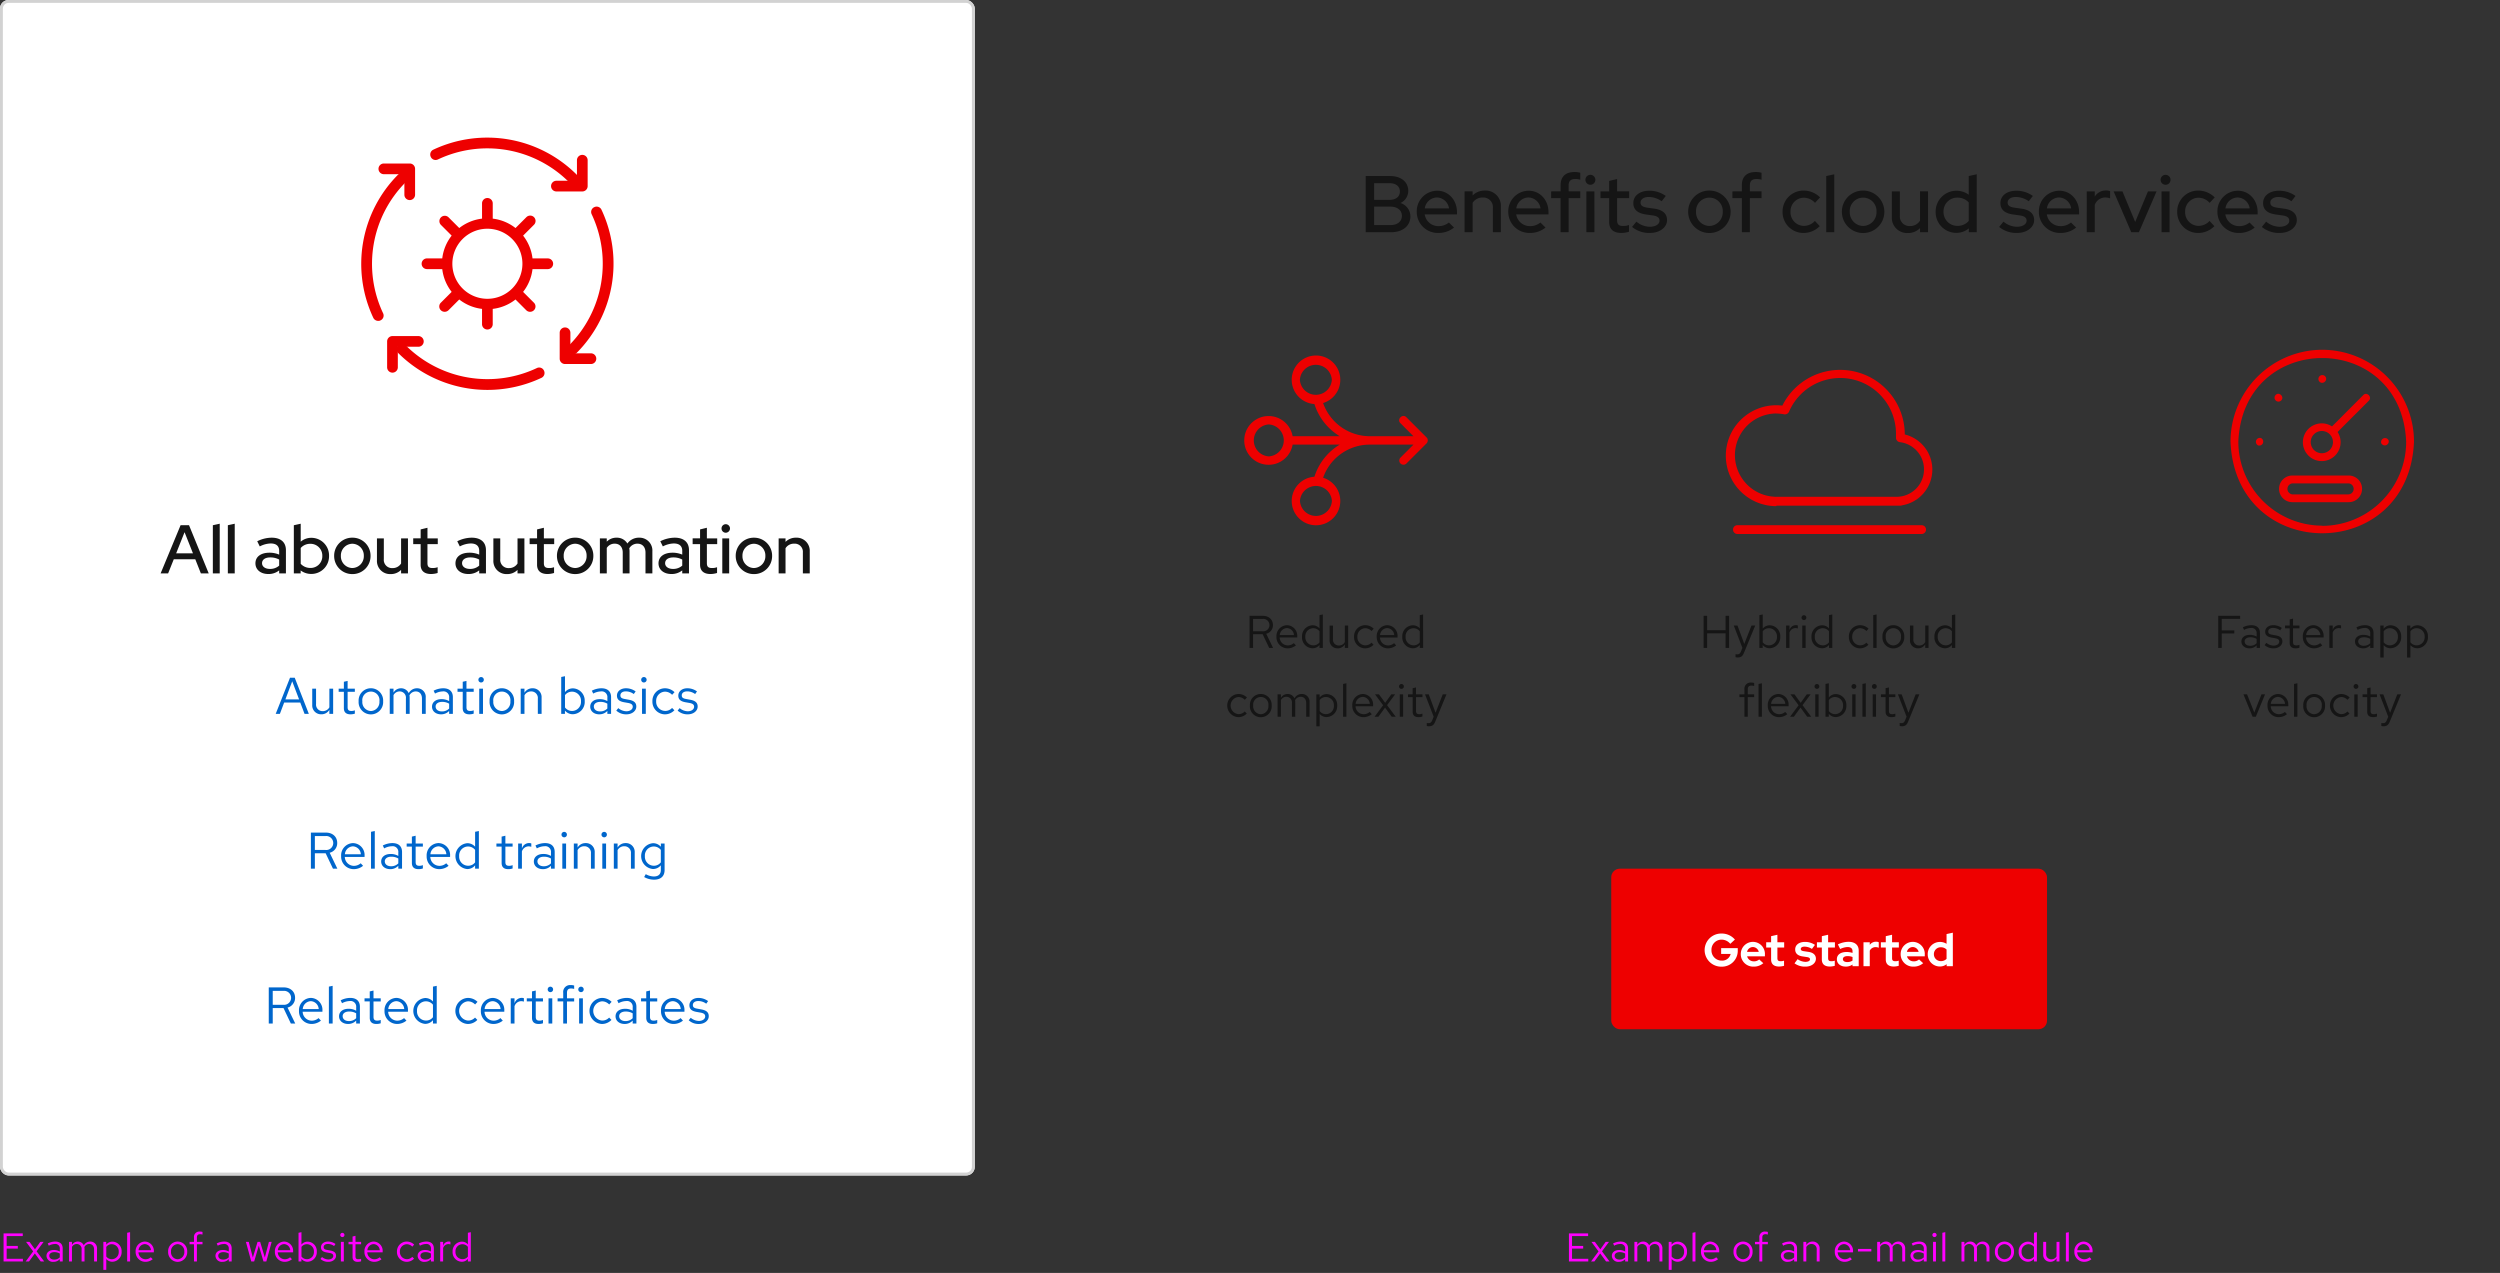 <svg xmlns="http://www.w3.org/2000/svg" width="872" height="444" viewBox="0 0 872 444">
  <rect x="0" y="0" width="872" height="444" fill="#333333" stroke="none"/>
  <g id="Group_46" data-name="Group 46" transform="translate(-80 -80)">
    <rect id="Rectangle_53" data-name="Rectangle 53" width="872" height="444" transform="translate(80 80)" fill="none"/>
    <rect id="Rectangle" width="152" height="56" rx="3" transform="translate(642 383)" fill="#e00"/>
    <path id="Path_1392" data-name="Path 1392" d="M12.128-5.584v-.7H6.336v2.016H9.648a3.014,3.014,0,0,1-3.1,2.336A3.557,3.557,0,0,1,2.96-5.6,3.5,3.5,0,0,1,6.48-9.248,3.866,3.866,0,0,1,9.52-7.792L11.136-9.28a6.005,6.005,0,0,0-4.656-2.1A5.772,5.772,0,0,0,.576-5.6,5.79,5.79,0,0,0,6.512.176,5.53,5.53,0,0,0,12.128-5.584ZM21.04-1.04,19.6-2.352a2.624,2.624,0,0,1-1.84.672,2.4,2.4,0,0,1-2.368-1.744H21.6V-4a4.207,4.207,0,0,0-4.128-4.48,4.255,4.255,0,0,0-4.288,4.32A4.34,4.34,0,0,0,17.664.16,5,5,0,0,0,21.04-1.04ZM17.424-6.672a2.151,2.151,0,0,1,2.032,1.68h-4.08A2.094,2.094,0,0,1,17.424-6.672Zm6.336,4.32c0,1.632.96,2.48,2.816,2.48a6.8,6.8,0,0,0,1.7-.256V-1.92a3.372,3.372,0,0,1-1.168.192c-.848,0-1.152-.288-1.152-1.072V-6.5H28.32v-1.84H25.952V-10.96l-2.192.5v2.128H22.048V-6.5H23.76Zm8.16,1.36A6.143,6.143,0,0,0,35.744.16c2.1,0,3.648-1.184,3.648-2.752,0-1.3-.912-2.144-2.544-2.384l-1.6-.24c-.816-.112-1.136-.336-1.136-.784,0-.5.512-.816,1.312-.816a4.921,4.921,0,0,1,2.576.8l1.056-1.408a6.149,6.149,0,0,0-3.424-1.04c-2.128,0-3.472,1.024-3.472,2.64,0,1.344.88,2.16,2.528,2.416l1.6.24c.72.112,1.04.352,1.04.784,0,.528-.64.88-1.616.88a4.854,4.854,0,0,1-2.7-.944Zm9.536-1.36c0,1.632.96,2.48,2.816,2.48a6.8,6.8,0,0,0,1.7-.256V-1.92a3.372,3.372,0,0,1-1.168.192c-.848,0-1.152-.288-1.152-1.072V-6.5h2.368v-1.84H43.648V-10.96l-2.192.5v2.128H39.744V-6.5h1.712Zm8.288,2.5a3.962,3.962,0,0,0,2.416-.72V0h2.16V-5.408c0-1.968-1.3-3.088-3.552-3.088a8.692,8.692,0,0,0-3.712.9l.8,1.616A6.46,6.46,0,0,1,50.4-6.672c1.168,0,1.76.5,1.76,1.456v.592a6.742,6.742,0,0,0-2.032-.32C47.984-4.944,46.7-4,46.7-2.416,46.7-.9,47.952.144,49.744.144ZM48.8-2.464c0-.64.592-1.04,1.6-1.04a4.843,4.843,0,0,1,1.76.3v1.248a3.156,3.156,0,0,1-1.84.528C49.392-1.424,48.8-1.824,48.8-2.464ZM55.984,0h2.192V-5.392A2.206,2.206,0,0,1,60.192-6.64a2.8,2.8,0,0,1,1.12.224v-1.92a1.889,1.889,0,0,0-.912-.192,2.652,2.652,0,0,0-2.224,1.1v-.912H55.984ZM63.76-2.352c0,1.632.96,2.48,2.816,2.48a6.8,6.8,0,0,0,1.7-.256V-1.92a3.372,3.372,0,0,1-1.168.192c-.848,0-1.152-.288-1.152-1.072V-6.5H68.32v-1.84H65.952V-10.96l-2.192.5v2.128H62.048V-6.5H63.76ZM76.8-1.04,75.36-2.352a2.624,2.624,0,0,1-1.84.672,2.4,2.4,0,0,1-2.368-1.744H77.36V-4a4.207,4.207,0,0,0-4.128-4.48,4.255,4.255,0,0,0-4.288,4.32A4.34,4.34,0,0,0,73.424.16,5,5,0,0,0,76.8-1.04ZM73.184-6.672a2.151,2.151,0,0,1,2.032,1.68h-4.08A2.094,2.094,0,0,1,73.184-6.672ZM84.992,0h2.16V-11.68l-2.192.48v3.408a4.143,4.143,0,0,0-2.272-.656,4.238,4.238,0,0,0-4.3,4.272A4.228,4.228,0,0,0,82.624.112a3.78,3.78,0,0,0,2.368-.8ZM80.544-4.176a2.368,2.368,0,0,1,2.432-2.416,2.752,2.752,0,0,1,1.984.784V-2.56a2.674,2.674,0,0,1-1.984.8A2.388,2.388,0,0,1,80.544-4.176Z" transform="translate(674 417)" fill="#fff"/>
    <path id="Path_1393" data-name="Path 1393" d="M25.712,16h1.232V10.96h4.384V9.888H26.944V5.872H33.36V4.8H25.712Zm10.928.144a3.352,3.352,0,0,0,2.48-1.056V16h1.152V10.816c0-1.776-1.088-2.752-3.024-2.752a6.689,6.689,0,0,0-2.944.752l.432.9A5.156,5.156,0,0,1,37.1,9.04a1.758,1.758,0,0,1,2.016,1.936v1.072a4.521,4.521,0,0,0-2.384-.608c-1.76,0-2.928.928-2.928,2.32C33.808,15.168,34.976,16.144,36.64,16.144Zm-1.712-2.416c0-.864.784-1.44,1.984-1.44a4.122,4.122,0,0,1,2.208.56v1.5a3.091,3.091,0,0,1-2.24.9C35.712,15.248,34.928,14.64,34.928,13.728Zm6.96,1.264a4.451,4.451,0,0,0,3.168,1.152c1.728,0,3.04-1.056,3.04-2.416,0-1.152-.7-1.808-2.272-2.1l-1.312-.24c-1.008-.176-1.344-.48-1.344-1.12,0-.768.672-1.248,1.7-1.248a4.142,4.142,0,0,1,2.448.832l.576-.816a5.048,5.048,0,0,0-2.976-.976c-1.648,0-2.816.944-2.816,2.288,0,1.136.688,1.776,2.208,2.048l1.28.224c.992.192,1.408.528,1.408,1.168,0,.816-.832,1.408-1.968,1.408a4.072,4.072,0,0,1-2.512-.976Zm8.752-.752c0,1.248.7,1.9,2.048,1.9a4.386,4.386,0,0,0,1.36-.208V14.9a2.8,2.8,0,0,1-1.1.208c-.816,0-1.136-.336-1.136-1.168V9.152h2.24v-.96h-2.24V5.776l-1.168.272V8.192H49.024v.96H50.64Zm11.376.864-.736-.784a3.191,3.191,0,0,1-2.144.8,2.845,2.845,0,0,1-2.784-2.768H62.48V12A3.689,3.689,0,0,0,58.9,8.064a3.8,3.8,0,0,0-3.68,4.032,3.9,3.9,0,0,0,3.872,4.048A4.558,4.558,0,0,0,62.016,15.1ZM58.88,9.072a2.579,2.579,0,0,1,2.448,2.448H56.384A2.608,2.608,0,0,1,58.88,9.072ZM64.48,16h1.168V10.656a2.226,2.226,0,0,1,2.1-1.584,2.919,2.919,0,0,1,.816.144V8.16a2.217,2.217,0,0,0-.736-.112,2.332,2.332,0,0,0-2.176,1.728V8.192H64.48Zm11.776.144a3.352,3.352,0,0,0,2.48-1.056V16h1.152V10.816c0-1.776-1.088-2.752-3.024-2.752a6.689,6.689,0,0,0-2.944.752l.432.9A5.156,5.156,0,0,1,76.72,9.04a1.758,1.758,0,0,1,2.016,1.936v1.072a4.521,4.521,0,0,0-2.384-.608c-1.76,0-2.928.928-2.928,2.32C73.424,15.168,74.592,16.144,76.256,16.144Zm-1.712-2.416c0-.864.784-1.44,1.984-1.44a4.122,4.122,0,0,1,2.208.56v1.5a3.091,3.091,0,0,1-2.24.9C75.328,15.248,74.544,14.64,74.544,13.728Zm7.712,5.616h1.168v-4.32a3.166,3.166,0,0,0,2.448,1.088A3.8,3.8,0,0,0,89.536,12.1a3.768,3.768,0,0,0-3.6-4,3.08,3.08,0,0,0-2.528,1.216V8.192H82.256ZM85.648,9.12a2.8,2.8,0,0,1,2.736,2.992A2.8,2.8,0,0,1,85.648,15.1a2.744,2.744,0,0,1-2.224-1.088V10.192A2.666,2.666,0,0,1,85.648,9.12Zm5.936,10.224h1.168v-4.32A3.166,3.166,0,0,0,95.2,16.112,3.8,3.8,0,0,0,98.864,12.1a3.768,3.768,0,0,0-3.6-4,3.08,3.08,0,0,0-2.528,1.216V8.192H91.584ZM94.976,9.12a2.8,2.8,0,0,1,2.736,2.992A2.8,2.8,0,0,1,94.976,15.1a2.744,2.744,0,0,1-2.224-1.088V10.192A2.666,2.666,0,0,1,94.976,9.12ZM37.712,40h1.12l3.216-7.808H40.8l-2.5,6.352-2.528-6.352H34.512ZM49.7,39.1l-.736-.784a3.191,3.191,0,0,1-2.144.8,2.845,2.845,0,0,1-2.784-2.768H50.16V36a3.689,3.689,0,0,0-3.584-3.936A3.8,3.8,0,0,0,42.9,36.1a3.9,3.9,0,0,0,3.872,4.048A4.558,4.558,0,0,0,49.7,39.1ZM46.56,33.072a2.579,2.579,0,0,1,2.448,2.448H44.064A2.608,2.608,0,0,1,46.56,33.072Zm6.768-4.752-1.168.24V40h1.168ZM55.376,36.1a3.809,3.809,0,1,0,7.6,0,3.807,3.807,0,1,0-7.6,0Zm3.792,3.024a2.753,2.753,0,0,1-2.64-3.008,2.671,2.671,0,1,1,5.3,0A2.774,2.774,0,0,1,59.168,39.12Zm9.44-.032a2.995,2.995,0,0,1-.016-5.968A3.069,3.069,0,0,1,70.8,34.1l.752-.816a4.259,4.259,0,0,0-3.008-1.216,4.044,4.044,0,0,0,0,8.08A4.061,4.061,0,0,0,71.5,38.88l-.72-.72A2.876,2.876,0,0,1,68.608,39.088Zm5.168-8.816a.83.83,0,0,0,.832-.848.84.84,0,0,0-1.68,0A.834.834,0,0,0,73.776,30.272Zm.576,1.92H73.184V40h1.168ZM77.68,38.24c0,1.248.7,1.9,2.048,1.9a4.386,4.386,0,0,0,1.36-.208V38.9a2.8,2.8,0,0,1-1.1.208c-.816,0-1.136-.336-1.136-1.168V33.152h2.24v-.96h-2.24V29.776l-1.168.272v2.144H76.064v.96H77.68ZM84.5,41.248c-.288.7-.656.992-1.248.992a2.719,2.719,0,0,1-.64-.064v1.04a2.678,2.678,0,0,0,.752.112c1.152,0,1.744-.464,2.24-1.728l3.872-9.408h-1.3l-2.512,6.416L83.3,32.192H82l3.008,7.792Z" transform="translate(828 290)" fill="#151515"/>
    <g id="Transportation_-_Speedometer" data-name="Transportation - Speedometer" transform="translate(858 202)">
      <path id="Path_1179" data-name="Path 1179" d="M35.36,3.36a32.083,32.083,0,0,0-32,32.078c1.749,42.574,62.251,42.552,64,0a32.083,32.083,0,0,0-32-32.078Zm0,61.351A29.347,29.347,0,0,1,6.092,35.438c1.6-38.936,56.94-38.914,58.536,0A29.347,29.347,0,0,1,35.36,64.777Z" transform="translate(-3.36 -3.36)" fill="#e00"/>
      <path id="Path_1180" data-name="Path 1180" d="M17.777,9.71c1.246,1.249,3.213-.679,1.923-1.928A1.362,1.362,0,0,0,17.777,9.71Z" transform="translate(13.261 1.421)" fill="#e00"/>
      <path id="Path_1181" data-name="Path 1181" d="M12.7,12.713c1.29-1.249-.7-3.2-1.923-1.928A1.362,1.362,0,0,0,12.7,12.713Z" transform="translate(4.962 4.991)" fill="#e00"/>
      <path id="Path_1182" data-name="Path 1182" d="M9.213,17.455A1.38,1.38,0,0,0,8.164,20a1.38,1.38,0,0,0,1.049-2.542Z" transform="translate(1.454 13.352)" fill="#e00"/>
      <path id="Path_1183" data-name="Path 1183" d="M29.991,18.165a1.377,1.377,0,0,0-2.536,1.052,1.377,1.377,0,0,0,2.536-1.052Z" transform="translate(25.135 13.387)" fill="#e00"/>
      <path id="Path_1184" data-name="Path 1184" d="M35.416,23.38H15.744a4.645,4.645,0,0,0,0,9.29H35.416a4.645,4.645,0,0,0,0-9.29Zm0,6.573H15.744a1.929,1.929,0,0,1,0-3.834H35.416a1.929,1.929,0,0,1,0,3.834Z" transform="translate(5.83 20.486)" fill="#e00"/>
      <path id="Path_1185" data-name="Path 1185" d="M35.978,10.773,25.049,21.729a6.581,6.581,0,1,0,1.945,1.95L37.924,12.724C39.126,11.475,37.2,9.546,35.978,10.773ZM21.508,31.085a3.878,3.878,0,1,1,3.869-3.878,3.874,3.874,0,0,1-3.869,3.878Z" transform="translate(10.361 5.003)" fill="#e00"/>
    </g>
    <path id="Path_1391" data-name="Path 1391" d="M18.216,16h1.232V10.912H25.88V16h1.232V4.8H25.88V9.808H19.448V4.8H18.216ZM31.24,17.248c-.288.7-.656.992-1.248.992a2.719,2.719,0,0,1-.64-.064v1.04a2.679,2.679,0,0,0,.752.112c1.152,0,1.744-.464,2.24-1.728l3.872-9.408h-1.3l-2.512,6.416L30.04,8.192h-1.3l3.008,7.792ZM44.952,12.1a3.768,3.768,0,0,0-3.6-4A3.146,3.146,0,0,0,38.84,9.264V4.32l-1.168.24V16h1.152V14.976a3.161,3.161,0,0,0,2.464,1.136A3.8,3.8,0,0,0,44.952,12.1ZM41.064,9.12A2.8,2.8,0,0,1,43.8,12.112,2.8,2.8,0,0,1,41.064,15.1a2.744,2.744,0,0,1-2.224-1.088V10.192A2.666,2.666,0,0,1,41.064,9.12ZM47,16h1.168V10.656a2.226,2.226,0,0,1,2.1-1.584,2.919,2.919,0,0,1,.816.144V8.16a2.217,2.217,0,0,0-.736-.112,2.332,2.332,0,0,0-2.176,1.728V8.192H47Zm6.224-9.728a.83.83,0,0,0,.832-.848.84.84,0,0,0-1.68,0A.834.834,0,0,0,53.224,6.272Zm.576,1.92H52.632V16H53.8ZM61.944,16h1.168V4.32l-1.168.24V9.184A3.18,3.18,0,0,0,59.512,8.1a3.8,3.8,0,0,0-3.664,4.016,3.768,3.768,0,0,0,3.6,4,3.077,3.077,0,0,0,2.5-1.152ZM57,12.1a2.774,2.774,0,0,1,4.944-1.92v3.872a2.674,2.674,0,0,1-2.208,1.04A2.8,2.8,0,0,1,57,12.1Zm15.808,2.992A2.832,2.832,0,0,1,70.056,12.1,2.835,2.835,0,0,1,72.792,9.12,3.069,3.069,0,0,1,75,10.1l.752-.816a4.259,4.259,0,0,0-3.008-1.216A3.9,3.9,0,0,0,68.888,12.1a3.913,3.913,0,0,0,3.856,4.048A4.061,4.061,0,0,0,75.7,14.88l-.72-.72A2.876,2.876,0,0,1,72.808,15.088ZM78.552,4.32l-1.168.24V16h1.168ZM80.6,12.1a3.809,3.809,0,1,0,7.6,0,3.807,3.807,0,1,0-7.6,0Zm3.792,3.024a2.753,2.753,0,0,1-2.64-3.008,2.671,2.671,0,1,1,5.3,0A2.774,2.774,0,0,1,84.392,15.12Zm6.992-6.928H90.2v5.04a2.73,2.73,0,0,0,2.832,2.9,2.8,2.8,0,0,0,2.48-1.392V16H96.68V8.192H95.512v5.776a2.318,2.318,0,0,1-2.048,1.184,2.017,2.017,0,0,1-2.08-2.256ZM104.824,16h1.168V4.32l-1.168.24V9.184A3.18,3.18,0,0,0,102.392,8.1a3.8,3.8,0,0,0-3.664,4.016,3.768,3.768,0,0,0,3.6,4,3.077,3.077,0,0,0,2.5-1.152ZM99.88,12.1a2.774,2.774,0,0,1,4.944-1.92v3.872a2.674,2.674,0,0,1-2.208,1.04A2.8,2.8,0,0,1,99.88,12.1Zm-69.168,20.1v.96h1.744V40h1.168V33.152h2.224v-.96H33.624V30.5c0-.928.384-1.36,1.28-1.36a3.22,3.22,0,0,1,.944.144V28.224a3.3,3.3,0,0,0-1.056-.144,2.143,2.143,0,0,0-2.336,2.4v1.712Zm7.84-3.872-1.168.24V40h1.168ZM47.4,39.1l-.736-.784a3.191,3.191,0,0,1-2.144.8,2.845,2.845,0,0,1-2.784-2.768h6.128V36a3.689,3.689,0,0,0-3.584-3.936A3.8,3.8,0,0,0,40.6,36.1a3.9,3.9,0,0,0,3.872,4.048A4.558,4.558,0,0,0,47.4,39.1Zm-3.136-6.032a2.579,2.579,0,0,1,2.448,2.448H41.768A2.608,2.608,0,0,1,44.264,33.072ZM48.376,40H49.7l2.32-3.184L54.36,40h1.392l-3.024-4.048,2.8-3.76H54.2l-2.128,2.96-2.16-2.96H48.52l2.832,3.792Zm9.376-9.728a.83.83,0,0,0,.832-.848.84.84,0,0,0-1.68,0A.834.834,0,0,0,57.752,30.272Zm.576,1.92H57.16V40h1.168Zm9.68,3.9a3.768,3.768,0,0,0-3.6-4A3.146,3.146,0,0,0,61.9,33.264V28.32l-1.168.24V40H61.88V38.976a3.161,3.161,0,0,0,2.464,1.136A3.8,3.8,0,0,0,68.008,36.1ZM64.12,33.12a2.8,2.8,0,0,1,2.736,2.992A2.8,2.8,0,0,1,64.12,39.1,2.744,2.744,0,0,1,61.9,38.016V34.192A2.666,2.666,0,0,1,64.12,33.12Zm6.528-2.848a.83.83,0,0,0,.832-.848.84.84,0,0,0-1.68,0A.834.834,0,0,0,70.648,30.272Zm.576,1.92H70.056V40h1.168Zm3.568-3.872-1.168.24V40h1.168Zm2.992,1.952a.83.83,0,0,0,.832-.848.84.84,0,0,0-1.68,0A.834.834,0,0,0,77.784,30.272Zm.576,1.92H77.192V40H78.36Zm3.328,6.048c0,1.248.7,1.9,2.048,1.9a4.386,4.386,0,0,0,1.36-.208V38.9a2.8,2.8,0,0,1-1.1.208c-.816,0-1.136-.336-1.136-1.168V33.152H85.1v-.96h-2.24V29.776l-1.168.272v2.144H80.072v.96h1.616ZM88.5,41.248c-.288.7-.656.992-1.248.992a2.719,2.719,0,0,1-.64-.064v1.04a2.678,2.678,0,0,0,.752.112c1.152,0,1.744-.464,2.24-1.728l3.872-9.408h-1.3l-2.512,6.416L87.3,32.192h-1.3l3.008,7.792Z" transform="translate(656 290)" fill="#151515"/>
    <g id="Group_44" data-name="Group 44" transform="translate(599 -1015)">
      <rect id="Rectangle_3" data-name="Rectangle 3" width="72" height="72" transform="translate(83 1217)" fill="none"/>
      <g id="Software_and_technologies_-_Hybrid_cloud_infrastructure" data-name="Software and technologies - Hybrid cloud infrastructure" transform="translate(83 1224)">
        <path id="Path_746" data-name="Path 746" d="M20.979,53.823H64.228a1.853,1.853,0,0,0,.643-.124,12.629,12.629,0,0,0,.89-24.713h0a22.539,22.539,0,0,0-42.7-10.058A17.6,17.6,0,1,0,20.979,54Zm0-32.127a14.655,14.655,0,0,1,2.694.272,1.582,1.582,0,0,0,1.705-.89A19.449,19.449,0,0,1,62.7,28.813c0,.321,0,.643,0,.989v.247a1.557,1.557,0,0,0,1.384,1.631,9.564,9.564,0,0,1-1.013,19.054H21.054a14.531,14.531,0,1,1,0-29.063Z" transform="translate(-3.378 -6.452)" fill="#e00"/>
        <path id="Path_747" data-name="Path 747" d="M70.167,28.38H5.912a1.532,1.532,0,1,0,0,3.064H70.167a1.532,1.532,0,0,0,0-3.064Z" transform="translate(-1.903 25.812)" fill="#e00"/>
      </g>
    </g>
    <path id="Path_1390" data-name="Path 1390" d="M31.84,16h1.232V11.216h3.344L38.688,16h1.36l-2.384-4.944A3.048,3.048,0,0,0,40,8.032C40,6.1,38.576,4.8,36.432,4.8H31.84Zm4.5-10.112a2.168,2.168,0,1,1,0,4.3H33.072v-4.3ZM48.016,15.1l-.736-.784a3.191,3.191,0,0,1-2.144.8,2.845,2.845,0,0,1-2.784-2.768H48.48V12A3.689,3.689,0,0,0,44.9,8.064a3.8,3.8,0,0,0-3.68,4.032,3.9,3.9,0,0,0,3.872,4.048A4.558,4.558,0,0,0,48.016,15.1ZM44.88,9.072a2.579,2.579,0,0,1,2.448,2.448H42.384A2.608,2.608,0,0,1,44.88,9.072ZM56.24,16h1.168V4.32l-1.168.24V9.184A3.18,3.18,0,0,0,53.808,8.1a3.8,3.8,0,0,0-3.664,4.016,3.768,3.768,0,0,0,3.6,4,3.077,3.077,0,0,0,2.5-1.152ZM51.3,12.1a2.774,2.774,0,0,1,4.944-1.92v3.872a2.674,2.674,0,0,1-2.208,1.04A2.8,2.8,0,0,1,51.3,12.1Zm9.648-3.9H59.76v5.04a2.73,2.73,0,0,0,2.832,2.9,2.8,2.8,0,0,0,2.48-1.392V16H66.24V8.192H65.072v5.776a2.318,2.318,0,0,1-2.048,1.184,2.017,2.017,0,0,1-2.08-2.256Zm11.264,6.9A2.832,2.832,0,0,1,69.456,12.1,2.835,2.835,0,0,1,72.192,9.12,3.069,3.069,0,0,1,74.4,10.1l.752-.816a4.259,4.259,0,0,0-3.008-1.216A3.9,3.9,0,0,0,68.288,12.1a3.913,3.913,0,0,0,3.856,4.048A4.061,4.061,0,0,0,75.1,14.88l-.72-.72A2.876,2.876,0,0,1,72.208,15.088Zm10.784.016-.736-.784a3.191,3.191,0,0,1-2.144.8,2.845,2.845,0,0,1-2.784-2.768h6.128V12a3.689,3.689,0,0,0-3.584-3.936,3.8,3.8,0,0,0-3.68,4.032,3.9,3.9,0,0,0,3.872,4.048A4.558,4.558,0,0,0,82.992,15.1ZM79.856,9.072A2.579,2.579,0,0,1,82.3,11.52H77.36A2.608,2.608,0,0,1,79.856,9.072ZM91.216,16h1.168V4.32l-1.168.24V9.184A3.18,3.18,0,0,0,88.784,8.1a3.8,3.8,0,0,0-3.664,4.016,3.768,3.768,0,0,0,3.6,4,3.077,3.077,0,0,0,2.5-1.152Zm-4.944-3.9a2.774,2.774,0,0,1,4.944-1.92v3.872a2.674,2.674,0,0,1-2.208,1.04A2.8,2.8,0,0,1,86.272,12.1ZM27.984,39.088a2.995,2.995,0,0,1-.016-5.968,3.069,3.069,0,0,1,2.208.976l.752-.816a4.259,4.259,0,0,0-3.008-1.216,4.044,4.044,0,0,0,0,8.08,4.061,4.061,0,0,0,2.96-1.264l-.72-.72A2.876,2.876,0,0,1,27.984,39.088ZM31.968,36.1a3.809,3.809,0,1,0,7.6,0,3.807,3.807,0,1,0-7.6,0ZM35.76,39.12a2.753,2.753,0,0,1-2.64-3.008,2.671,2.671,0,1,1,5.3,0A2.774,2.774,0,0,1,35.76,39.12Zm5.856.88h1.168V34.192a2.14,2.14,0,0,1,1.9-1.152,1.94,1.94,0,0,1,1.936,2.208V40h1.168V34.96a3.238,3.238,0,0,0-.064-.688A2.172,2.172,0,0,1,49.68,33.04c1.184,0,1.92.848,1.92,2.208V40h1.168V34.96a2.657,2.657,0,0,0-2.656-2.9,2.885,2.885,0,0,0-2.608,1.52,2.566,2.566,0,0,0-2.4-1.52,2.674,2.674,0,0,0-2.32,1.344V32.192H41.616Zm13.52,3.344H56.3v-4.32a3.166,3.166,0,0,0,2.448,1.088A3.8,3.8,0,0,0,62.416,36.1a3.768,3.768,0,0,0-3.6-4,3.08,3.08,0,0,0-2.528,1.216v-1.12H55.136ZM58.528,33.12a2.8,2.8,0,0,1,2.736,2.992A2.8,2.8,0,0,1,58.528,39.1,2.744,2.744,0,0,1,56.3,38.016V34.192A2.666,2.666,0,0,1,58.528,33.12Zm7.1-4.8-1.168.24V40h1.168ZM74.48,39.1l-.736-.784a3.191,3.191,0,0,1-2.144.8,2.845,2.845,0,0,1-2.784-2.768h6.128V36a3.689,3.689,0,0,0-3.584-3.936A3.8,3.8,0,0,0,67.68,36.1a3.9,3.9,0,0,0,3.872,4.048A4.558,4.558,0,0,0,74.48,39.1Zm-3.136-6.032a2.579,2.579,0,0,1,2.448,2.448H68.848A2.608,2.608,0,0,1,71.344,33.072ZM75.456,40h1.328l2.32-3.184L81.44,40h1.392l-3.024-4.048,2.8-3.76H81.28l-2.128,2.96-2.16-2.96H75.6l2.832,3.792Zm9.376-9.728a.83.83,0,0,0,.832-.848.84.84,0,0,0-1.68,0A.834.834,0,0,0,84.832,30.272Zm.576,1.92H84.24V40h1.168Zm3.328,6.048c0,1.248.7,1.9,2.048,1.9a4.386,4.386,0,0,0,1.36-.208V38.9a2.8,2.8,0,0,1-1.1.208c-.816,0-1.136-.336-1.136-1.168V33.152h2.24v-.96H89.9V29.776l-1.168.272v2.144H87.12v.96h1.616Zm6.816,3.008c-.288.7-.656.992-1.248.992a2.719,2.719,0,0,1-.64-.064v1.04a2.678,2.678,0,0,0,.752.112c1.152,0,1.744-.464,2.24-1.728l3.872-9.408h-1.3L96.72,38.608l-2.368-6.416h-1.3l3.008,7.792Z" transform="translate(484 290)" fill="#151515"/>
    <g id="Group_45" data-name="Group 45" transform="translate(417 -989)">
      <rect id="Rectangle_4" data-name="Rectangle 4" width="64" height="64" transform="translate(97 1191)" fill="none"/>
      <g id="Diagrams_-_Simplify" data-name="Diagrams - Simplify" transform="translate(97 1193)">
        <path id="Diagrams_-_Simplify-2" data-name="Diagrams - Simplify" d="M68.352,34.992a1.291,1.291,0,0,0-.423-1.033l-7.042-7.042c-1.314-1.361-3.45.751-2.066,2.066l4.53,4.554H48.119A17.275,17.275,0,0,1,31.853,21.965a8.473,8.473,0,1,0-3.028.352,20.233,20.233,0,0,0,8.825,11.22H21.22a8.5,8.5,0,1,0,0,2.934h16.43a20.162,20.162,0,0,0-8.825,11.2,8.473,8.473,0,1,0,3.028.352A17.228,17.228,0,0,1,48.119,36.47H63.376L58.846,41a1.461,1.461,0,0,0,2.066,2.066l7.042-7.042a1.62,1.62,0,0,0,.4-1.033Zm-44.6-21.125a5.586,5.586,0,0,1,11.149,0,5.586,5.586,0,0,1-11.149,0Zm11.173,42.25a5.586,5.586,0,0,1-11.149,0,5.586,5.586,0,0,1,11.149,0ZM12.911,40.578a5.586,5.586,0,0,1,0-11.149,5.586,5.586,0,0,1,0,11.149Z" transform="translate(-4.354 -5.387)" fill="#e00"/>
      </g>
    </g>
    <path id="Path_1389" data-name="Path 1389" d="M72.356,9.4V29H81.2c4.088,0,6.748-2.212,6.748-5.572a4.922,4.922,0,0,0-3.472-4.62A4.635,4.635,0,0,0,87.2,14.58c0-3.136-2.52-5.18-6.356-5.18Zm8.316,2.492c2.212,0,3.612,1.12,3.612,2.912s-1.4,2.912-3.612,2.912H75.3V11.892Zm.308,14.616H75.3v-6.44H80.98c2.436,0,4,1.288,4,3.22C84.984,25.248,83.416,26.508,80.98,26.508Zm22.176.868-1.792-1.764a5.543,5.543,0,0,1-3.612,1.26,4.807,4.807,0,0,1-4.816-4.088h11.256v-.812c0-4.2-2.968-7.448-6.888-7.448a7.161,7.161,0,0,0-7.14,7.336,7.334,7.334,0,0,0,7.476,7.392A8.5,8.5,0,0,0,103.156,27.376Zm-5.908-10.5a4.408,4.408,0,0,1,4.172,3.808H92.964A4.377,4.377,0,0,1,97.248,16.876ZM106.852,29h2.8V18.752A4.027,4.027,0,0,1,113.18,16.9a3.317,3.317,0,0,1,3.528,3.612V29h2.8V20.04a5.321,5.321,0,0,0-5.572-5.572,5.869,5.869,0,0,0-4.284,1.708V14.748h-2.8Zm28.224-1.624-1.792-1.764a5.543,5.543,0,0,1-3.612,1.26,4.807,4.807,0,0,1-4.816-4.088h11.256v-.812c0-4.2-2.968-7.448-6.888-7.448a7.161,7.161,0,0,0-7.14,7.336,7.334,7.334,0,0,0,7.476,7.392A8.5,8.5,0,0,0,135.076,27.376Zm-5.908-10.5a4.408,4.408,0,0,1,4.172,3.808h-8.456A4.377,4.377,0,0,1,129.168,16.876Zm7.868-2.128V17.1h3.3V29h2.8V17.1h4.06V14.748h-4.06v-2.1c0-1.512.756-2.212,2.3-2.212a5.6,5.6,0,0,1,1.764.252V8.252A7.351,7.351,0,0,0,145.184,8c-3.136,0-4.844,1.624-4.844,4.592v2.156Zm13.692-2.3a1.736,1.736,0,0,0,0-3.472,1.736,1.736,0,0,0,0,3.472Zm1.4,2.3h-2.8V29h2.8Zm5.152,10.724c0,2.464,1.484,3.78,4.256,3.78a9.274,9.274,0,0,0,2.66-.42V26.48a5.5,5.5,0,0,1-2.044.336c-1.512,0-2.1-.532-2.1-1.988V17.1h4.2V14.748h-4.2V10.436l-2.772.672v3.64h-3.024V17.1h3.024Zm7.98,1.68a9.4,9.4,0,0,0,6.244,2.1c3.388,0,5.964-1.932,5.964-4.48,0-2.212-1.484-3.556-4.312-3.976l-2.576-.364c-1.68-.252-2.352-.756-2.352-1.792,0-1.148,1.148-1.932,2.856-1.932a7.923,7.923,0,0,1,4.508,1.484l1.428-1.848a9.773,9.773,0,0,0-5.74-1.82c-3.332,0-5.572,1.736-5.572,4.312,0,2.212,1.428,3.528,4.256,3.948l2.576.364c1.568.224,2.3.812,2.3,1.82,0,1.26-1.4,2.128-3.416,2.128a7.469,7.469,0,0,1-4.648-1.792Zm19.572-5.292a7.406,7.406,0,1,0,7.42-7.392A7.344,7.344,0,0,0,184.832,21.86Zm7.42,4.956a4.769,4.769,0,0,1-4.676-4.956,4.669,4.669,0,1,1,9.324,0A4.782,4.782,0,0,1,192.252,26.816Zm8.008-12.068V17.1h3.3V29h2.8V17.1h4.06V14.748h-4.06v-2.1c0-1.512.756-2.212,2.3-2.212a5.6,5.6,0,0,1,1.764.252V8.252A7.351,7.351,0,0,0,208.408,8c-3.136,0-4.844,1.624-4.844,4.592v2.156Zm24.948,12.04a4.727,4.727,0,0,1-4.676-4.928,4.709,4.709,0,0,1,4.62-4.9,5.3,5.3,0,0,1,3.92,1.792l1.764-1.9a8.091,8.091,0,0,0-5.74-2.38,7.285,7.285,0,0,0-7.336,7.392,7.268,7.268,0,0,0,7.336,7.392,7.881,7.881,0,0,0,5.628-2.38l-1.68-1.82A5.194,5.194,0,0,1,225.208,26.788Zm10.584-18-2.8.616V29h2.8Zm2.66,13.076a7.406,7.406,0,1,0,7.42-7.392A7.344,7.344,0,0,0,238.452,21.86Zm7.42,4.956A4.769,4.769,0,0,1,241.2,21.86a4.669,4.669,0,1,1,9.324,0A4.782,4.782,0,0,1,245.872,26.816Zm12.8-12.068h-2.8V23.68a5.321,5.321,0,0,0,5.544,5.6,5.824,5.824,0,0,0,4.284-1.708V29h2.8V14.748h-2.8v10.22a4,4,0,0,1-3.5,1.876,3.339,3.339,0,0,1-3.528-3.64ZM282.72,29h2.772V8.784l-2.8.616v6.524a7.253,7.253,0,0,0-11.536,5.936,7.2,7.2,0,0,0,7.2,7.364,6.731,6.731,0,0,0,4.368-1.568Zm-8.82-7.168a4.772,4.772,0,0,1,4.844-4.9,5.211,5.211,0,0,1,3.948,1.68V25.08a5.136,5.136,0,0,1-3.948,1.708A4.819,4.819,0,0,1,273.9,21.832Zm19.4,5.32a9.4,9.4,0,0,0,6.244,2.1c3.388,0,5.964-1.932,5.964-4.48,0-2.212-1.484-3.556-4.312-3.976l-2.576-.364c-1.68-.252-2.352-.756-2.352-1.792,0-1.148,1.148-1.932,2.856-1.932a7.923,7.923,0,0,1,4.508,1.484l1.428-1.848a9.773,9.773,0,0,0-5.74-1.82c-3.332,0-5.572,1.736-5.572,4.312,0,2.212,1.428,3.528,4.256,3.948l2.576.364c1.568.224,2.3.812,2.3,1.82,0,1.26-1.4,2.128-3.416,2.128a7.469,7.469,0,0,1-4.648-1.792Zm26.852.224-1.792-1.764a5.543,5.543,0,0,1-3.612,1.26,4.807,4.807,0,0,1-4.816-4.088h11.256v-.812c0-4.2-2.968-7.448-6.888-7.448a7.161,7.161,0,0,0-7.14,7.336,7.334,7.334,0,0,0,7.476,7.392A8.5,8.5,0,0,0,320.156,27.376Zm-5.908-10.5a4.408,4.408,0,0,1,4.172,3.808h-8.456A4.376,4.376,0,0,1,314.248,16.876ZM323.852,29h2.8V19.48a3.891,3.891,0,0,1,3.7-2.6,4.8,4.8,0,0,1,1.652.308v-2.52a3.558,3.558,0,0,0-1.428-.224,4.461,4.461,0,0,0-3.92,2.128v-1.82h-2.8Zm15.54,0h2.66l6.16-14.252h-3l-4.452,10.668-4.452-10.668h-3.08Zm11.956-16.548a1.736,1.736,0,0,0,0-3.472,1.736,1.736,0,0,0,0,3.472Zm1.4,2.3h-2.8V29h2.8Zm10.108,12.04a4.727,4.727,0,0,1-4.676-4.928,4.709,4.709,0,0,1,4.62-4.9,5.3,5.3,0,0,1,3.92,1.792l1.764-1.9a8.091,8.091,0,0,0-5.74-2.38,7.285,7.285,0,0,0-7.336,7.392,7.268,7.268,0,0,0,7.336,7.392,7.881,7.881,0,0,0,5.628-2.38l-1.68-1.82A5.194,5.194,0,0,1,362.856,26.788Zm19.572.588-1.792-1.764a5.543,5.543,0,0,1-3.612,1.26,4.807,4.807,0,0,1-4.816-4.088h11.256v-.812c0-4.2-2.968-7.448-6.888-7.448a7.161,7.161,0,0,0-7.14,7.336,7.334,7.334,0,0,0,7.476,7.392A8.5,8.5,0,0,0,382.428,27.376Zm-5.908-10.5a4.408,4.408,0,0,1,4.172,3.808h-8.456A4.376,4.376,0,0,1,376.52,16.876Zm8.4,10.276a9.4,9.4,0,0,0,6.244,2.1c3.388,0,5.964-1.932,5.964-4.48,0-2.212-1.484-3.556-4.312-3.976l-2.576-.364c-1.68-.252-2.352-.756-2.352-1.792,0-1.148,1.148-1.932,2.856-1.932a7.923,7.923,0,0,1,4.508,1.484l1.428-1.848a9.773,9.773,0,0,0-5.74-1.82c-3.332,0-5.572,1.736-5.572,4.312,0,2.212,1.428,3.528,4.256,3.948l2.576.364c1.568.224,2.3.812,2.3,1.82,0,1.26-1.4,2.128-3.416,2.128a7.469,7.469,0,0,1-4.648-1.792Z" transform="translate(484 132)" fill="#151515"/>
    <g id="Rectangle_1" data-name="Rectangle 1" transform="translate(80 80)" fill="#fff" stroke="#d2d2d2" stroke-width="1">
      <rect width="340" height="410" rx="3" stroke="none"/>
      <rect x="0.5" y="0.5" width="339" height="409" rx="2.5" fill="none"/>
    </g>
    <path id="Path_1388" data-name="Path 1388" d="M64.164,18h1.458l1.494-3.96h5.616L74.226,18H75.72L70.806,5.4H69.15Zm3.384-5.058,2.376-6.3,2.394,6.3ZM78.24,9.216H76.908v5.67a3.071,3.071,0,0,0,3.186,3.258,3.145,3.145,0,0,0,2.79-1.566V18H84.2V9.216H82.884v6.5a2.608,2.608,0,0,1-2.3,1.332,2.269,2.269,0,0,1-2.34-2.538Zm9.7,6.8c0,1.4.792,2.142,2.3,2.142a4.934,4.934,0,0,0,1.53-.234v-1.17a3.155,3.155,0,0,1-1.242.234c-.918,0-1.278-.378-1.278-1.314V10.3h2.52V9.216h-2.52V6.5L87.942,6.8V9.216H86.124V10.3h1.818Zm5.148-2.412a4.285,4.285,0,1,0,8.55,0,4.283,4.283,0,1,0-8.55,0Zm4.266,3.4a3.1,3.1,0,0,1-2.97-3.384,3.005,3.005,0,1,1,5.958,0A3.121,3.121,0,0,1,97.356,17.01Zm6.588.99h1.314V11.466a2.407,2.407,0,0,1,2.142-1.3,2.182,2.182,0,0,1,2.178,2.484V18h1.314V12.33a3.643,3.643,0,0,0-.072-.774,2.444,2.444,0,0,1,2.2-1.386c1.332,0,2.16.954,2.16,2.484V18h1.314V12.33A2.989,2.989,0,0,0,113.5,9.072a3.245,3.245,0,0,0-2.934,1.71,2.887,2.887,0,0,0-2.7-1.71,3.008,3.008,0,0,0-2.61,1.512V9.216h-1.314Zm17.928.162a3.771,3.771,0,0,0,2.79-1.188V18h1.3V12.168c0-2-1.224-3.1-3.4-3.1a7.526,7.526,0,0,0-3.312.846l.486,1.008a5.8,5.8,0,0,1,2.664-.756,1.978,1.978,0,0,1,2.268,2.178v1.206a5.086,5.086,0,0,0-2.682-.684c-1.98,0-3.294,1.044-3.294,2.61C118.686,17.064,120,18.162,121.872,18.162Zm-1.926-2.718c0-.972.882-1.62,2.232-1.62a4.637,4.637,0,0,1,2.484.63v1.692a3.477,3.477,0,0,1-2.52,1.008C120.828,17.154,119.946,16.47,119.946,15.444Zm9.45.576c0,1.4.792,2.142,2.3,2.142a4.934,4.934,0,0,0,1.53-.234v-1.17a3.155,3.155,0,0,1-1.242.234c-.918,0-1.278-.378-1.278-1.314V10.3h2.52V9.216h-2.52V6.5L129.4,6.8V9.216h-1.818V10.3H129.4Zm6.426-8.964a.934.934,0,0,0,.936-.954.945.945,0,0,0-1.89,0A.938.938,0,0,0,135.822,7.056Zm.648,2.16h-1.314V18h1.314Zm2.3,4.392a4.285,4.285,0,1,0,8.55,0,4.283,4.283,0,1,0-8.55,0Zm4.266,3.4a3.1,3.1,0,0,1-2.97-3.384,3.005,3.005,0,1,1,5.958,0A3.121,3.121,0,0,1,143.04,17.01Zm6.588.99h1.314V11.52a2.589,2.589,0,0,1,2.3-1.35,2.277,2.277,0,0,1,2.358,2.52V18h1.314V12.312a3.057,3.057,0,0,0-3.186-3.24,3.165,3.165,0,0,0-2.79,1.566V9.216h-1.314Zm22.32-4.392a4.239,4.239,0,0,0-4.05-4.5,3.54,3.54,0,0,0-2.826,1.314V4.86l-1.314.27V18h1.3V16.848a3.556,3.556,0,0,0,2.772,1.278A4.278,4.278,0,0,0,171.948,13.608Zm-4.374-3.348a3.151,3.151,0,0,1,3.078,3.366,3.151,3.151,0,0,1-3.078,3.366,3.087,3.087,0,0,1-2.5-1.224v-4.3A3,3,0,0,1,167.574,10.26Zm9.486,7.9a3.771,3.771,0,0,0,2.79-1.188V18h1.3V12.168c0-2-1.224-3.1-3.4-3.1a7.526,7.526,0,0,0-3.312.846l.486,1.008a5.8,5.8,0,0,1,2.664-.756,1.978,1.978,0,0,1,2.268,2.178v1.206a5.086,5.086,0,0,0-2.682-.684c-1.98,0-3.294,1.044-3.294,2.61C173.874,17.064,175.188,18.162,177.06,18.162Zm-1.926-2.718c0-.972.882-1.62,2.232-1.62a4.637,4.637,0,0,1,2.484.63v1.692a3.477,3.477,0,0,1-2.52,1.008C176.016,17.154,175.134,16.47,175.134,15.444Zm7.83,1.422a5.008,5.008,0,0,0,3.564,1.3c1.944,0,3.42-1.188,3.42-2.718,0-1.3-.792-2.034-2.556-2.358l-1.476-.27c-1.134-.2-1.512-.54-1.512-1.26,0-.864.756-1.4,1.908-1.4a4.659,4.659,0,0,1,2.754.936l.648-.918a5.679,5.679,0,0,0-3.348-1.1c-1.854,0-3.168,1.062-3.168,2.574,0,1.278.774,2,2.484,2.3l1.44.252c1.116.216,1.584.594,1.584,1.314,0,.918-.936,1.584-2.214,1.584a4.581,4.581,0,0,1-2.826-1.1Zm9.648-9.81a.934.934,0,0,0,.936-.954.945.945,0,0,0-1.89,0A.938.938,0,0,0,192.612,7.056Zm.648,2.16h-1.314V18h1.314Zm6.714,7.758a3.186,3.186,0,0,1-3.1-3.366,3.189,3.189,0,0,1,3.078-3.348,3.452,3.452,0,0,1,2.484,1.1l.846-.918A4.791,4.791,0,0,0,199.9,9.072a4.387,4.387,0,0,0-4.338,4.536,4.4,4.4,0,0,0,4.338,4.554,4.569,4.569,0,0,0,3.33-1.422l-.81-.81A3.235,3.235,0,0,1,199.974,16.974Zm4.392-.108a5.008,5.008,0,0,0,3.564,1.3c1.944,0,3.42-1.188,3.42-2.718,0-1.3-.792-2.034-2.556-2.358l-1.476-.27c-1.134-.2-1.512-.54-1.512-1.26,0-.864.756-1.4,1.908-1.4a4.659,4.659,0,0,1,2.754.936l.648-.918a5.679,5.679,0,0,0-3.348-1.1c-1.854,0-3.168,1.062-3.168,2.574,0,1.278.774,2,2.484,2.3l1.44.252c1.116.216,1.584.594,1.584,1.314,0,.918-.936,1.584-2.214,1.584a4.581,4.581,0,0,1-2.826-1.1ZM76.44,72h1.386V66.618h3.762L84.144,72h1.53l-2.682-5.562a3.429,3.429,0,0,0,2.628-3.4c0-2.178-1.6-3.636-4.014-3.636H76.44ZM81.5,60.624a2.439,2.439,0,1,1,0,4.842H77.826V60.624Zm13.14,10.368-.828-.882a3.589,3.589,0,0,1-2.412.9A3.2,3.2,0,0,1,88.266,67.9H95.16v-.4a4.15,4.15,0,0,0-4.032-4.428,4.275,4.275,0,0,0-4.14,4.536,4.384,4.384,0,0,0,4.356,4.554A5.128,5.128,0,0,0,94.638,70.992ZM91.11,64.206a2.9,2.9,0,0,1,2.754,2.754H88.3A2.934,2.934,0,0,1,91.11,64.206Zm7.614-5.346-1.314.27V72h1.314Zm5.418,13.3a3.771,3.771,0,0,0,2.79-1.188V72h1.3V66.168c0-2-1.224-3.1-3.4-3.1a7.526,7.526,0,0,0-3.312.846L102,64.926a5.8,5.8,0,0,1,2.664-.756,1.978,1.978,0,0,1,2.268,2.178v1.206a5.086,5.086,0,0,0-2.682-.684c-1.98,0-3.294,1.044-3.294,2.61C100.956,71.064,102.27,72.162,104.142,72.162Zm-1.926-2.718c0-.972.882-1.62,2.232-1.62a4.637,4.637,0,0,1,2.484.63v1.692a3.477,3.477,0,0,1-2.52,1.008C103.1,71.154,102.216,70.47,102.216,69.444Zm9.45.576c0,1.4.792,2.142,2.3,2.142a4.934,4.934,0,0,0,1.53-.234v-1.17a3.155,3.155,0,0,1-1.242.234c-.918,0-1.278-.378-1.278-1.314V64.3h2.52v-1.08h-2.52V60.5l-1.314.306v2.412h-1.818V64.3h1.818Zm12.8.972-.828-.882a3.589,3.589,0,0,1-2.412.9,3.2,3.2,0,0,1-3.132-3.114h6.894v-.4a4.15,4.15,0,0,0-4.032-4.428,4.275,4.275,0,0,0-4.14,4.536,4.384,4.384,0,0,0,4.356,4.554A5.128,5.128,0,0,0,124.464,70.992Zm-3.528-6.786a2.9,2.9,0,0,1,2.754,2.754h-5.562A2.934,2.934,0,0,1,120.936,64.206ZM133.716,72h1.314V58.86l-1.314.27v5.2a3.578,3.578,0,0,0-2.736-1.224,4.531,4.531,0,0,0-.072,9.018,3.462,3.462,0,0,0,2.808-1.3Zm-5.562-4.392a3.12,3.12,0,0,1,5.562-2.16V69.8a3.009,3.009,0,0,1-2.484,1.17A3.151,3.151,0,0,1,128.154,67.608Zm14.814,2.412c0,1.4.792,2.142,2.3,2.142a4.934,4.934,0,0,0,1.53-.234v-1.17a3.155,3.155,0,0,1-1.242.234c-.918,0-1.278-.378-1.278-1.314V64.3h2.52v-1.08h-2.52V60.5l-1.314.306v2.412H141.15V64.3h1.818Zm5.76,1.98h1.314V65.988a2.5,2.5,0,0,1,2.358-1.782,3.284,3.284,0,0,1,.918.162V63.18a2.494,2.494,0,0,0-.828-.126A2.624,2.624,0,0,0,150.042,65V63.216h-1.314Zm8.658.162a3.771,3.771,0,0,0,2.79-1.188V72h1.3V66.168c0-2-1.224-3.1-3.4-3.1a7.526,7.526,0,0,0-3.312.846l.486,1.008a5.8,5.8,0,0,1,2.664-.756,1.978,1.978,0,0,1,2.268,2.178v1.206a5.086,5.086,0,0,0-2.682-.684c-1.98,0-3.294,1.044-3.294,2.61C154.2,71.064,155.514,72.162,157.386,72.162Zm-1.926-2.718c0-.972.882-1.62,2.232-1.62a4.637,4.637,0,0,1,2.484.63v1.692a3.477,3.477,0,0,1-2.52,1.008C156.342,71.154,155.46,70.47,155.46,69.444Zm9.342-8.388a.934.934,0,0,0,.936-.954.945.945,0,0,0-1.89,0A.938.938,0,0,0,164.8,61.056Zm.648,2.16h-1.314V72h1.314ZM168.15,72h1.314V65.52a2.589,2.589,0,0,1,2.3-1.35,2.277,2.277,0,0,1,2.358,2.52V72h1.314V66.312a3.057,3.057,0,0,0-3.186-3.24,3.165,3.165,0,0,0-2.79,1.566V63.216H168.15Zm10.6-10.944a.934.934,0,0,0,.936-.954.945.945,0,0,0-1.89,0A.938.938,0,0,0,178.752,61.056Zm.648,2.16h-1.314V72H179.4ZM182.1,72h1.314V65.52a2.589,2.589,0,0,1,2.3-1.35,2.277,2.277,0,0,1,2.358,2.52V72h1.314V66.312a3.057,3.057,0,0,0-3.186-3.24,3.165,3.165,0,0,0-2.79,1.566V63.216H182.1Zm13.59.108a3.462,3.462,0,0,0,2.808-1.3v1.656c0,1.476-.846,2.25-2.448,2.25a5.906,5.906,0,0,1-2.808-.81l-.558,1.008a7.045,7.045,0,0,0,3.42.918c2.394,0,3.708-1.206,3.708-3.384V63.216h-1.3V64.35a3.545,3.545,0,0,0-2.754-1.242,4.521,4.521,0,0,0-.072,9Zm-2.754-4.5a3.12,3.12,0,0,1,5.562-2.16v4.338a3.023,3.023,0,0,1-2.484,1.188A3.151,3.151,0,0,1,192.936,67.608ZM61.743,126h1.386v-5.382h3.762L69.447,126h1.53l-2.682-5.562a3.429,3.429,0,0,0,2.628-3.4c0-2.178-1.6-3.636-4.014-3.636H61.743ZM66.8,114.624a2.439,2.439,0,1,1,0,4.842H63.129v-4.842Zm13.14,10.368-.828-.882a3.589,3.589,0,0,1-2.412.9,3.2,3.2,0,0,1-3.132-3.114h6.894v-.4a4.15,4.15,0,0,0-4.032-4.428,4.275,4.275,0,0,0-4.14,4.536,4.384,4.384,0,0,0,4.356,4.554A5.128,5.128,0,0,0,79.941,124.992Zm-3.528-6.786a2.9,2.9,0,0,1,2.754,2.754H73.6A2.934,2.934,0,0,1,76.413,118.206Zm7.614-5.346-1.314.27V126h1.314Zm5.418,13.3a3.771,3.771,0,0,0,2.79-1.188V126h1.3v-5.832c0-2-1.224-3.1-3.4-3.1a7.526,7.526,0,0,0-3.312.846l.486,1.008a5.8,5.8,0,0,1,2.664-.756,1.978,1.978,0,0,1,2.268,2.178v1.206a5.086,5.086,0,0,0-2.682-.684c-1.98,0-3.294,1.044-3.294,2.61C86.259,125.064,87.573,126.162,89.445,126.162Zm-1.926-2.718c0-.972.882-1.62,2.232-1.62a4.637,4.637,0,0,1,2.484.63v1.692a3.477,3.477,0,0,1-2.52,1.008C88.4,125.154,87.519,124.47,87.519,123.444Zm9.45.576c0,1.4.792,2.142,2.3,2.142a4.934,4.934,0,0,0,1.53-.234v-1.17a3.155,3.155,0,0,1-1.242.234c-.918,0-1.278-.378-1.278-1.314V118.3h2.52v-1.08h-2.52V114.5l-1.314.306v2.412H95.151v1.08h1.818Zm12.8.972-.828-.882a3.589,3.589,0,0,1-2.412.9,3.2,3.2,0,0,1-3.132-3.114h6.894v-.4a4.15,4.15,0,0,0-4.032-4.428,4.275,4.275,0,0,0-4.14,4.536,4.384,4.384,0,0,0,4.356,4.554A5.128,5.128,0,0,0,109.767,124.992Zm-3.528-6.786a2.9,2.9,0,0,1,2.754,2.754h-5.562A2.934,2.934,0,0,1,106.239,118.206ZM119.019,126h1.314V112.86l-1.314.27v5.2a3.578,3.578,0,0,0-2.736-1.224,4.531,4.531,0,0,0-.072,9.018,3.462,3.462,0,0,0,2.808-1.3Zm-5.562-4.392a3.12,3.12,0,0,1,5.562-2.16V123.8a3.009,3.009,0,0,1-2.484,1.17A3.151,3.151,0,0,1,113.457,121.608Zm17.784,3.366a3.369,3.369,0,0,1-.018-6.714,3.452,3.452,0,0,1,2.484,1.1l.846-.918a4.791,4.791,0,0,0-3.384-1.368,4.55,4.55,0,0,0,0,9.09,4.569,4.569,0,0,0,3.33-1.422l-.81-.81A3.236,3.236,0,0,1,131.241,124.974Zm12.132.018-.828-.882a3.589,3.589,0,0,1-2.412.9A3.2,3.2,0,0,1,137,121.9H143.9v-.4a4.15,4.15,0,0,0-4.032-4.428,4.275,4.275,0,0,0-4.14,4.536,4.384,4.384,0,0,0,4.356,4.554A5.128,5.128,0,0,0,143.373,124.992Zm-3.528-6.786a2.9,2.9,0,0,1,2.754,2.754h-5.562A2.934,2.934,0,0,1,139.845,118.206Zm6.3,7.794h1.314v-6.012a2.5,2.5,0,0,1,2.358-1.782,3.284,3.284,0,0,1,.918.162V117.18a2.494,2.494,0,0,0-.828-.126A2.624,2.624,0,0,0,147.459,119v-1.782h-1.314Zm7.416-1.98c0,1.4.792,2.142,2.3,2.142a4.934,4.934,0,0,0,1.53-.234v-1.17a3.155,3.155,0,0,1-1.242.234c-.918,0-1.278-.378-1.278-1.314V118.3h2.52v-1.08h-2.52V114.5l-1.314.306v2.412h-1.818v1.08h1.818Zm6.426-8.964a.934.934,0,0,0,.936-.954.945.945,0,0,0-1.89,0A.938.938,0,0,0,159.987,115.056Zm.648,2.16h-1.314V126h1.314Zm1.854,0v1.08h1.962V126h1.314v-7.7h2.5v-1.08h-2.5v-1.908c0-1.044.432-1.53,1.44-1.53a3.623,3.623,0,0,1,1.062.162v-1.188a3.711,3.711,0,0,0-1.188-.162,2.41,2.41,0,0,0-2.628,2.7v1.926Zm8.172-2.16a.934.934,0,0,0,.936-.954.945.945,0,0,0-1.89,0A.938.938,0,0,0,170.661,115.056Zm.648,2.16h-1.314V126h1.314Zm6.714,7.758A3.369,3.369,0,0,1,178,118.26a3.452,3.452,0,0,1,2.484,1.1l.846-.918a4.791,4.791,0,0,0-3.384-1.368,4.55,4.55,0,0,0,0,9.09,4.569,4.569,0,0,0,3.33-1.422l-.81-.81A3.236,3.236,0,0,1,178.023,124.974Zm7.866,1.188a3.771,3.771,0,0,0,2.79-1.188V126h1.3v-5.832c0-2-1.224-3.1-3.4-3.1a7.526,7.526,0,0,0-3.312.846l.486,1.008a5.8,5.8,0,0,1,2.664-.756,1.978,1.978,0,0,1,2.268,2.178v1.206A5.086,5.086,0,0,0,186,120.87c-1.98,0-3.294,1.044-3.294,2.61C182.7,125.064,184.017,126.162,185.889,126.162Zm-1.926-2.718c0-.972.882-1.62,2.232-1.62a4.637,4.637,0,0,1,2.484.63v1.692a3.477,3.477,0,0,1-2.52,1.008C184.845,125.154,183.963,124.47,183.963,123.444Zm9.45.576c0,1.4.792,2.142,2.3,2.142a4.934,4.934,0,0,0,1.53-.234v-1.17a3.155,3.155,0,0,1-1.242.234c-.918,0-1.278-.378-1.278-1.314V118.3h2.52v-1.08h-2.52V114.5l-1.314.306v2.412H191.6v1.08h1.818Zm12.8.972-.828-.882a3.589,3.589,0,0,1-2.412.9,3.2,3.2,0,0,1-3.132-3.114h6.894v-.4a4.15,4.15,0,0,0-4.032-4.428,4.275,4.275,0,0,0-4.14,4.536,4.384,4.384,0,0,0,4.356,4.554A5.128,5.128,0,0,0,206.211,124.992Zm-3.528-6.786a2.9,2.9,0,0,1,2.754,2.754h-5.562A2.934,2.934,0,0,1,202.683,118.206Zm5.544,6.66a5.008,5.008,0,0,0,3.564,1.3c1.944,0,3.42-1.188,3.42-2.718,0-1.3-.792-2.034-2.556-2.358l-1.476-.27c-1.134-.2-1.512-.54-1.512-1.26,0-.864.756-1.4,1.908-1.4a4.659,4.659,0,0,1,2.754.936l.648-.918a5.679,5.679,0,0,0-3.348-1.1c-1.854,0-3.168,1.062-3.168,2.574,0,1.278.774,2,2.484,2.3l1.44.252c1.116.216,1.584.594,1.584,1.314,0,.918-.936,1.584-2.214,1.584a4.581,4.581,0,0,1-2.826-1.1Z" transform="translate(112 311)" fill="#06c"/>
    <path id="Path_1387" data-name="Path 1387" d="M.024,0H2.64L4.608-4.92H12.12L14.064,0H16.8L9.936-16.8H6.984ZM5.448-7.008l2.928-7.368L11.3-7.008ZM20.64-17.328l-2.4.528V0h2.4Zm5.232,0-2.4.528V0h2.4ZM37.584.216a5.8,5.8,0,0,0,3.792-1.272V0h2.352V-8.088c0-2.808-1.824-4.368-4.992-4.368a11.433,11.433,0,0,0-5.016,1.248l.888,1.8A8.683,8.683,0,0,1,38.4-10.44c1.944,0,2.976.864,2.976,2.592v1.3a8.625,8.625,0,0,0-3.336-.672c-3.072,0-4.944,1.416-4.944,3.72C33.1-1.3,34.92.216,37.584.216ZM35.4-3.552c0-1.224,1.08-2.016,2.832-2.016a6.345,6.345,0,0,1,3.144.744v2.112a4.7,4.7,0,0,1-3.24,1.152C36.5-1.56,35.4-2.376,35.4-3.552ZM58.776-6.12a6.163,6.163,0,0,0-6.168-6.288,5.659,5.659,0,0,0-3.72,1.344v-6.264l-2.4.528V0h2.376V-1.032A6.1,6.1,0,0,0,52.56.192,6.179,6.179,0,0,0,58.776-6.12Zm-6.48-4.2A4.105,4.105,0,0,1,56.424-6.1,4.071,4.071,0,0,1,52.3-1.9a4.529,4.529,0,0,1-3.408-1.44v-5.52A4.382,4.382,0,0,1,52.3-10.32Zm8.256,4.2A6.3,6.3,0,0,0,66.912.24a6.275,6.275,0,0,0,6.336-6.36,6.27,6.27,0,0,0-6.336-6.336A6.29,6.29,0,0,0,60.552-6.12Zm6.36,4.248A4.088,4.088,0,0,1,62.9-6.12a4.082,4.082,0,0,1,4.008-4.224A4.077,4.077,0,0,1,70.9-6.12,4.1,4.1,0,0,1,66.912-1.872ZM77.88-12.216h-2.4V-4.56A4.561,4.561,0,0,0,80.232.24,4.992,4.992,0,0,0,83.9-1.224V0h2.4V-12.216H83.9v8.76a3.432,3.432,0,0,1-3,1.608,2.862,2.862,0,0,1-3.024-3.12ZM90.72-3.024c0,2.112,1.272,3.24,3.648,3.24a7.949,7.949,0,0,0,2.28-.36V-2.16a4.715,4.715,0,0,1-1.752.288c-1.3,0-1.8-.456-1.8-1.7V-10.2h3.6v-2.016H93.1v-3.7l-2.376.576v3.12H88.128V-10.2H90.72ZM107.352.216a5.8,5.8,0,0,0,3.792-1.272V0H113.5V-8.088c0-2.808-1.824-4.368-4.992-4.368a11.433,11.433,0,0,0-5.016,1.248l.888,1.8a8.683,8.683,0,0,1,3.792-1.032c1.944,0,2.976.864,2.976,2.592v1.3a8.625,8.625,0,0,0-3.336-.672c-3.072,0-4.944,1.416-4.944,3.72C102.864-1.3,104.688.216,107.352.216Zm-2.184-3.768c0-1.224,1.08-2.016,2.832-2.016a6.345,6.345,0,0,1,3.144.744v2.112A4.7,4.7,0,0,1,107.9-1.56C106.272-1.56,105.168-2.376,105.168-3.552Zm13.32-8.664h-2.4V-4.56A4.561,4.561,0,0,0,120.84.24a4.992,4.992,0,0,0,3.672-1.464V0h2.4V-12.216h-2.4v8.76a3.432,3.432,0,0,1-3,1.608,2.862,2.862,0,0,1-3.024-3.12Zm12.84,9.192c0,2.112,1.272,3.24,3.648,3.24a7.949,7.949,0,0,0,2.28-.36V-2.16a4.715,4.715,0,0,1-1.752.288c-1.3,0-1.8-.456-1.8-1.7V-10.2h3.6v-2.016h-3.6v-3.7l-2.376.576v3.12h-2.592V-10.2h2.592Zm6.936-3.1a6.3,6.3,0,0,0,6.36,6.36,6.275,6.275,0,0,0,6.336-6.36,6.27,6.27,0,0,0-6.336-6.336A6.29,6.29,0,0,0,138.264-6.12Zm6.36,4.248a4.088,4.088,0,0,1-4.008-4.248,4.082,4.082,0,0,1,4.008-4.224,4.077,4.077,0,0,1,3.984,4.224A4.1,4.1,0,0,1,144.624-1.872ZM153.24,0h2.4V-8.88a3.2,3.2,0,0,1,2.76-1.488c1.728,0,2.808,1.176,2.808,3.1V0h2.376V-7.68a5.087,5.087,0,0,0-.1-1.056,3.258,3.258,0,0,1,2.856-1.632c1.728,0,2.808,1.176,2.808,3.1V0h2.4V-7.68a4.476,4.476,0,0,0-4.584-4.776,4.893,4.893,0,0,0-4.128,2.04,4.256,4.256,0,0,0-3.768-2.04,4.687,4.687,0,0,0-3.432,1.392v-1.152h-2.4Zm24.936.216a5.8,5.8,0,0,0,3.792-1.272V0h2.352V-8.088c0-2.808-1.824-4.368-4.992-4.368a11.433,11.433,0,0,0-5.016,1.248l.888,1.8a8.683,8.683,0,0,1,3.792-1.032c1.944,0,2.976.864,2.976,2.592v1.3a8.625,8.625,0,0,0-3.336-.672c-3.072,0-4.944,1.416-4.944,3.72C173.688-1.3,175.512.216,178.176.216Zm-2.184-3.768c0-1.224,1.08-2.016,2.832-2.016a6.345,6.345,0,0,1,3.144.744v2.112a4.7,4.7,0,0,1-3.24,1.152C177.1-1.56,175.992-2.376,175.992-3.552Zm12.192.528c0,2.112,1.272,3.24,3.648,3.24a7.949,7.949,0,0,0,2.28-.36V-2.16a4.715,4.715,0,0,1-1.752.288c-1.3,0-1.8-.456-1.8-1.7V-10.2h3.6v-2.016h-3.6v-3.7l-2.376.576v3.12h-2.592V-10.2h2.592Zm8.952-11.16a1.5,1.5,0,0,0,1.488-1.488,1.5,1.5,0,0,0-1.488-1.488,1.475,1.475,0,0,0-1.464,1.488A1.475,1.475,0,0,0,197.136-14.184Zm1.2,1.968h-2.4V0h2.4Zm2.28,6.1a6.3,6.3,0,0,0,6.36,6.36,6.275,6.275,0,0,0,6.336-6.36,6.27,6.27,0,0,0-6.336-6.336A6.29,6.29,0,0,0,200.616-6.12Zm6.36,4.248a4.088,4.088,0,0,1-4.008-4.248,4.082,4.082,0,0,1,4.008-4.224A4.077,4.077,0,0,1,210.96-6.12,4.1,4.1,0,0,1,206.976-1.872ZM215.592,0h2.4V-8.784a3.452,3.452,0,0,1,3.024-1.584,2.843,2.843,0,0,1,3.024,3.1V0h2.4V-7.68a4.561,4.561,0,0,0-4.776-4.776,5.031,5.031,0,0,0-3.672,1.464v-1.224h-2.4Z" transform="translate(136 280)" fill="#151515"/>
    <g id="Software_and_technologies_-_Management_and_automation" data-name="Software and technologies - Management and automation" transform="translate(206 128)">
      <path id="Path_763" data-name="Path 763" d="M54.38,31.447H49.053a15.86,15.86,0,0,0-3.28-7.945l3.762-3.762a1.873,1.873,0,1,0-2.648-2.648l-3.762,3.762a15.86,15.86,0,0,0-7.945-3.28V12.246a1.866,1.866,0,0,0-3.732,0v5.327a15.861,15.861,0,0,0-7.945,3.28L19.74,17.091a1.873,1.873,0,0,0-2.648,2.648L20.853,23.5a15.86,15.86,0,0,0-3.28,7.945H12.246a1.866,1.866,0,0,0,0,3.732h5.327a15.86,15.86,0,0,0,3.28,7.945l-3.762,3.762a1.836,1.836,0,0,0,0,2.648,1.9,1.9,0,0,0,2.648,0L23.5,45.772a15.86,15.86,0,0,0,7.945,3.28V54.38a1.866,1.866,0,1,0,3.732,0V49.053a15.86,15.86,0,0,0,7.945-3.28l3.762,3.762a1.9,1.9,0,0,0,2.648,0,1.836,1.836,0,0,0,0-2.648l-3.762-3.762a15.86,15.86,0,0,0,3.28-7.945H54.38a1.866,1.866,0,1,0,0-3.732ZM33.313,45.532A12.219,12.219,0,1,1,45.532,33.313,12.219,12.219,0,0,1,33.313,45.532Z" transform="translate(10.687 10.687)" fill="#e00"/>
      <path id="Path_764" data-name="Path 764" d="M29.161,62.968a1.866,1.866,0,0,1-1.324-.542,1.836,1.836,0,0,1,0-2.648,40.388,40.388,0,0,0,7.915-45.715,1.836,1.836,0,0,1,.9-2.5,1.866,1.866,0,0,1,2.5.873,44.15,44.15,0,0,1-8.668,49.989,1.866,1.866,0,0,1-1.324.542Z" transform="translate(44.634 12.692)" fill="#e00"/>
      <path id="Path_765" data-name="Path 765" d="M61.1,19.481a1.9,1.9,0,0,1-1.324-.572,40.328,40.328,0,0,0-45.715-7.915,1.836,1.836,0,0,1-2.5-.9,1.866,1.866,0,0,1,.873-2.5,44.15,44.15,0,0,1,49.989,8.668,1.9,1.9,0,0,1-1.324,3.22Z" transform="translate(12.692 -3.38)" fill="#e00"/>
      <path id="Path_766" data-name="Path 766" d="M9.309,59.068a1.9,1.9,0,0,1-1.715-1.053A44.15,44.15,0,0,1,16.261,8.026a1.873,1.873,0,0,1,2.648,2.648A40.388,40.388,0,0,0,10.995,56.39a1.836,1.836,0,0,1-.9,2.5,1.445,1.445,0,0,1-.782.181Z" transform="translate(-3.38 4.855)" fill="#e00"/>
      <path id="Path_767" data-name="Path 767" d="M39.139,43.366A44.06,44.06,0,0,1,8.02,30.485a1.9,1.9,0,0,1,0-2.648,1.836,1.836,0,0,1,2.648,0,40.388,40.388,0,0,0,45.715,7.915,1.836,1.836,0,0,1,2.5.9,1.866,1.866,0,0,1-.873,2.5A44.15,44.15,0,0,1,39.139,43.366Z" transform="translate(4.861 44.634)" fill="#e00"/>
      <path id="Path_768" data-name="Path 768" d="M37.275,38.141H28.246a1.866,1.866,0,0,1-1.866-1.866V27.246a1.866,1.866,0,0,1,3.732,0v7.163h7.163a1.866,1.866,0,0,1,0,3.732Z" transform="translate(42.84 40.831)" fill="#e00"/>
      <path id="Path_769" data-name="Path 769" d="M8.246,39.141A1.866,1.866,0,0,1,6.38,37.275V28.246A1.866,1.866,0,0,1,8.246,26.38h9.029a1.866,1.866,0,0,1,0,3.732H10.112v7.163a1.866,1.866,0,0,1-1.866,1.866Z" transform="translate(2.649 42.84)" fill="#e00"/>
      <path id="Path_770" data-name="Path 770" d="M36.275,18.141H27.246a1.866,1.866,0,0,1,0-3.732h7.163V7.246a1.866,1.866,0,0,1,3.732,0v9.029A1.866,1.866,0,0,1,36.275,18.141Z" transform="translate(40.831 0.64)" fill="#e00"/>
      <path id="Path_771" data-name="Path 771" d="M16.275,19.141a1.866,1.866,0,0,1-1.866-1.866V10.112H7.246a1.866,1.866,0,1,1,0-3.732h9.029a1.866,1.866,0,0,1,1.866,1.866v9.029a1.866,1.866,0,0,1-1.866,1.866Z" transform="translate(0.64 2.649)" fill="#e00"/>
    </g>
    <path id="Path_1386" data-name="Path 1386" d="M1.246,0H7.994V-.938H2.324V-4.48H6.216v-.938H2.324V-8.862H7.938V-9.8H1.246ZM8.96,0h1.162l2.03-2.786L14.2,0h1.218L12.768-3.542l2.45-3.29H14.056l-1.862,2.59L10.3-6.832H9.086l2.478,3.318Zm9.73.126A2.933,2.933,0,0,0,20.86-.8V0h1.008V-4.536c0-1.554-.952-2.408-2.646-2.408a5.853,5.853,0,0,0-2.576.658l.378.784A4.511,4.511,0,0,1,19.1-6.09,1.538,1.538,0,0,1,20.86-4.4v.938a3.956,3.956,0,0,0-2.086-.532c-1.54,0-2.562.812-2.562,2.03A2.206,2.206,0,0,0,18.69.126Zm-1.5-2.114c0-.756.686-1.26,1.736-1.26a3.607,3.607,0,0,1,1.932.49v1.316a2.7,2.7,0,0,1-1.96.784C17.878-.658,17.192-1.19,17.192-1.988ZM24.08,0H25.1V-5.082A1.872,1.872,0,0,1,26.768-6.09a1.7,1.7,0,0,1,1.694,1.932V0h1.022V-4.41a2.834,2.834,0,0,0-.056-.6A1.9,1.9,0,0,1,31.136-6.09c1.036,0,1.68.742,1.68,1.932V0h1.022V-4.41a2.325,2.325,0,0,0-2.324-2.534,2.524,2.524,0,0,0-2.282,1.33,2.245,2.245,0,0,0-2.1-1.33A2.34,2.34,0,0,0,25.1-5.768V-6.832H24.08ZM36.05,2.926h1.022V-.854A2.77,2.77,0,0,0,39.214.1,3.327,3.327,0,0,0,42.42-3.416a3.3,3.3,0,0,0-3.15-3.5,2.7,2.7,0,0,0-2.212,1.064v-.98H36.05ZM39.018-6.02A2.451,2.451,0,0,1,41.412-3.4,2.451,2.451,0,0,1,39.018-.784a2.4,2.4,0,0,1-1.946-.952V-5.082A2.333,2.333,0,0,1,39.018-6.02Zm6.356-4.2-1.022.21V0h1.022ZM53.256-.784l-.644-.686a2.792,2.792,0,0,1-1.876.7A2.49,2.49,0,0,1,48.3-3.192h5.362V-3.5a3.228,3.228,0,0,0-3.136-3.444,3.325,3.325,0,0,0-3.22,3.528A3.41,3.41,0,0,0,50.694.126,3.989,3.989,0,0,0,53.256-.784ZM50.512-6.062A2.256,2.256,0,0,1,52.654-3.92H48.328A2.282,2.282,0,0,1,50.512-6.062Zm8.134,2.646A3.384,3.384,0,0,0,61.964.14,3.378,3.378,0,0,0,65.3-3.416a3.353,3.353,0,0,0-3.332-3.528A3.351,3.351,0,0,0,58.646-3.416ZM61.964-.77A2.409,2.409,0,0,1,59.654-3.4a2.43,2.43,0,0,1,2.31-2.646A2.44,2.44,0,0,1,64.288-3.4,2.427,2.427,0,0,1,61.964-.77Zm4.172-6.062v.84h1.526V0h1.022V-5.992H70.63v-.84H68.684V-8.316c0-.812.336-1.19,1.12-1.19a2.818,2.818,0,0,1,.826.126V-10.3a2.887,2.887,0,0,0-.924-.126,1.875,1.875,0,0,0-2.044,2.1v1.5ZM77.63.126A2.933,2.933,0,0,0,79.8-.8V0h1.008V-4.536c0-1.554-.952-2.408-2.646-2.408a5.853,5.853,0,0,0-2.576.658l.378.784a4.511,4.511,0,0,1,2.072-.588A1.538,1.538,0,0,1,79.8-4.4v.938a3.956,3.956,0,0,0-2.086-.532c-1.54,0-2.562.812-2.562,2.03A2.206,2.206,0,0,0,77.63.126Zm-1.5-2.114c0-.756.686-1.26,1.736-1.26a3.606,3.606,0,0,1,1.932.49v1.316a2.7,2.7,0,0,1-1.96.784C76.818-.658,76.132-1.19,76.132-1.988ZM83.02,0h1.022V-5.04a2.014,2.014,0,0,1,1.792-1.05,1.771,1.771,0,0,1,1.834,1.96V0H88.69V-4.424a2.378,2.378,0,0,0-2.478-2.52,2.462,2.462,0,0,0-2.17,1.218V-6.832H83.02ZM99.932-.784l-.644-.686a2.792,2.792,0,0,1-1.876.7,2.49,2.49,0,0,1-2.436-2.422h5.362V-3.5A3.228,3.228,0,0,0,97.2-6.944a3.325,3.325,0,0,0-3.22,3.528A3.41,3.41,0,0,0,97.37.126,3.989,3.989,0,0,0,99.932-.784ZM97.188-6.062A2.256,2.256,0,0,1,99.33-3.92H95A2.282,2.282,0,0,1,97.188-6.062Zm4.872,1.68V-3.5h4.662v-.882ZM108.766,0h1.022V-5.082a1.872,1.872,0,0,1,1.666-1.008,1.7,1.7,0,0,1,1.694,1.932V0h1.022V-4.41a2.834,2.834,0,0,0-.056-.6,1.9,1.9,0,0,1,1.708-1.078c1.036,0,1.68.742,1.68,1.932V0h1.022V-4.41A2.325,2.325,0,0,0,116.2-6.944a2.524,2.524,0,0,0-2.282,1.33,2.245,2.245,0,0,0-2.1-1.33,2.34,2.34,0,0,0-2.03,1.176V-6.832h-1.022ZM122.85.126A2.933,2.933,0,0,0,125.02-.8V0h1.008V-4.536c0-1.554-.952-2.408-2.646-2.408a5.853,5.853,0,0,0-2.576.658l.378.784a4.511,4.511,0,0,1,2.072-.588A1.538,1.538,0,0,1,125.02-4.4v.938a3.956,3.956,0,0,0-2.086-.532c-1.54,0-2.562.812-2.562,2.03A2.206,2.206,0,0,0,122.85.126Zm-1.5-2.114c0-.756.686-1.26,1.736-1.26a3.606,3.606,0,0,1,1.932.49v1.316a2.7,2.7,0,0,1-1.96.784C122.038-.658,121.352-1.19,121.352-1.988Zm7.406-6.524a.726.726,0,0,0,.728-.742.741.741,0,0,0-.728-.728.744.744,0,0,0-.742.728A.729.729,0,0,0,128.758-8.512Zm.5,1.68H128.24V0h1.022Zm3.262-3.388-1.022.21V0h1.022ZM138.166,0h1.022V-5.082a1.872,1.872,0,0,1,1.666-1.008,1.7,1.7,0,0,1,1.694,1.932V0h1.022V-4.41a2.833,2.833,0,0,0-.056-.6,1.9,1.9,0,0,1,1.708-1.078c1.036,0,1.68.742,1.68,1.932V0h1.022V-4.41A2.325,2.325,0,0,0,145.6-6.944a2.524,2.524,0,0,0-2.282,1.33,2.245,2.245,0,0,0-2.1-1.33,2.34,2.34,0,0,0-2.03,1.176V-6.832h-1.022Zm11.662-3.416A3.384,3.384,0,0,0,153.146.14a3.378,3.378,0,0,0,3.332-3.556,3.353,3.353,0,0,0-3.332-3.528A3.351,3.351,0,0,0,149.828-3.416ZM153.146-.77a2.409,2.409,0,0,1-2.31-2.632,2.43,2.43,0,0,1,2.31-2.646A2.44,2.44,0,0,1,155.47-3.4,2.427,2.427,0,0,1,153.146-.77Zm10.3.77h1.022V-10.22l-1.022.21v4.046a2.783,2.783,0,0,0-2.128-.952A3.327,3.327,0,0,0,158.116-3.4a3.3,3.3,0,0,0,3.15,3.5A2.692,2.692,0,0,0,163.45-.91Zm-4.326-3.416a2.438,2.438,0,0,1,2.394-2.6,2.45,2.45,0,0,1,1.932.924v3.388a2.34,2.34,0,0,1-1.932.91A2.451,2.451,0,0,1,159.124-3.416Zm8.582-3.416H166.67v4.41A2.389,2.389,0,0,0,169.148.112a2.446,2.446,0,0,0,2.17-1.218V0h1.022V-6.832h-1.022v5.054a2.028,2.028,0,0,1-1.792,1.036,1.765,1.765,0,0,1-1.82-1.974Zm7.9-3.388-1.022.21V0H175.6Zm7.882,9.436-.644-.686a2.792,2.792,0,0,1-1.876.7,2.49,2.49,0,0,1-2.436-2.422h5.362V-3.5a3.228,3.228,0,0,0-3.136-3.444,3.325,3.325,0,0,0-3.22,3.528A3.41,3.41,0,0,0,180.922.126,3.989,3.989,0,0,0,183.484-.784ZM180.74-6.062a2.256,2.256,0,0,1,2.142,2.142h-4.326A2.282,2.282,0,0,1,180.74-6.062Z" transform="translate(626 520)" fill="#f0f"/>
    <path id="Path_1385" data-name="Path 1385" d="M1.246,0H7.994V-.938H2.324V-4.48H6.216v-.938H2.324V-8.862H7.938V-9.8H1.246ZM8.96,0h1.162l2.03-2.786L14.2,0h1.218L12.768-3.542l2.45-3.29H14.056l-1.862,2.59L10.3-6.832H9.086l2.478,3.318Zm9.73.126A2.933,2.933,0,0,0,20.86-.8V0h1.008V-4.536c0-1.554-.952-2.408-2.646-2.408a5.853,5.853,0,0,0-2.576.658l.378.784A4.511,4.511,0,0,1,19.1-6.09,1.538,1.538,0,0,1,20.86-4.4v.938a3.956,3.956,0,0,0-2.086-.532c-1.54,0-2.562.812-2.562,2.03A2.206,2.206,0,0,0,18.69.126Zm-1.5-2.114c0-.756.686-1.26,1.736-1.26a3.607,3.607,0,0,1,1.932.49v1.316a2.7,2.7,0,0,1-1.96.784C17.878-.658,17.192-1.19,17.192-1.988ZM24.08,0H25.1V-5.082A1.872,1.872,0,0,1,26.768-6.09a1.7,1.7,0,0,1,1.694,1.932V0h1.022V-4.41a2.834,2.834,0,0,0-.056-.6A1.9,1.9,0,0,1,31.136-6.09c1.036,0,1.68.742,1.68,1.932V0h1.022V-4.41a2.325,2.325,0,0,0-2.324-2.534,2.524,2.524,0,0,0-2.282,1.33,2.245,2.245,0,0,0-2.1-1.33A2.34,2.34,0,0,0,25.1-5.768V-6.832H24.08ZM36.05,2.926h1.022V-.854A2.77,2.77,0,0,0,39.214.1,3.327,3.327,0,0,0,42.42-3.416a3.3,3.3,0,0,0-3.15-3.5,2.7,2.7,0,0,0-2.212,1.064v-.98H36.05ZM39.018-6.02A2.451,2.451,0,0,1,41.412-3.4,2.451,2.451,0,0,1,39.018-.784a2.4,2.4,0,0,1-1.946-.952V-5.082A2.333,2.333,0,0,1,39.018-6.02Zm6.356-4.2-1.022.21V0h1.022ZM53.256-.784l-.644-.686a2.792,2.792,0,0,1-1.876.7A2.49,2.49,0,0,1,48.3-3.192h5.362V-3.5a3.228,3.228,0,0,0-3.136-3.444,3.325,3.325,0,0,0-3.22,3.528A3.41,3.41,0,0,0,50.694.126,3.989,3.989,0,0,0,53.256-.784ZM50.512-6.062A2.256,2.256,0,0,1,52.654-3.92H48.328A2.282,2.282,0,0,1,50.512-6.062Zm8.134,2.646A3.384,3.384,0,0,0,61.964.14,3.378,3.378,0,0,0,65.3-3.416a3.353,3.353,0,0,0-3.332-3.528A3.351,3.351,0,0,0,58.646-3.416ZM61.964-.77A2.409,2.409,0,0,1,59.654-3.4a2.43,2.43,0,0,1,2.31-2.646A2.44,2.44,0,0,1,64.288-3.4,2.427,2.427,0,0,1,61.964-.77Zm4.172-6.062v.84h1.526V0h1.022V-5.992H70.63v-.84H68.684V-8.316c0-.812.336-1.19,1.12-1.19a2.818,2.818,0,0,1,.826.126V-10.3a2.887,2.887,0,0,0-.924-.126,1.875,1.875,0,0,0-2.044,2.1v1.5ZM77.63.126A2.933,2.933,0,0,0,79.8-.8V0h1.008V-4.536c0-1.554-.952-2.408-2.646-2.408a5.853,5.853,0,0,0-2.576.658l.378.784a4.511,4.511,0,0,1,2.072-.588A1.538,1.538,0,0,1,79.8-4.4v.938a3.956,3.956,0,0,0-2.086-.532c-1.54,0-2.562.812-2.562,2.03A2.206,2.206,0,0,0,77.63.126Zm-1.5-2.114c0-.756.686-1.26,1.736-1.26a3.606,3.606,0,0,1,1.932.49v1.316a2.7,2.7,0,0,1-1.96.784C76.818-.658,76.132-1.19,76.132-1.988ZM88.648,0l1.624-5.516L91.9,0h.994l1.862-6.832h-.966l-1.414,5.46-1.638-5.46h-.91l-1.638,5.46-1.428-5.46h-.994L87.64,0Zm13.188-.784-.644-.686a2.792,2.792,0,0,1-1.876.7A2.49,2.49,0,0,1,96.88-3.192h5.362V-3.5a3.228,3.228,0,0,0-3.136-3.444,3.325,3.325,0,0,0-3.22,3.528A3.41,3.41,0,0,0,99.274.126,3.989,3.989,0,0,0,101.836-.784ZM99.092-6.062a2.256,2.256,0,0,1,2.142,2.142H96.908A2.282,2.282,0,0,1,99.092-6.062ZM110.5-3.416a3.3,3.3,0,0,0-3.15-3.5,2.753,2.753,0,0,0-2.2,1.022V-10.22l-1.022.21V0h1.008V-.9A2.766,2.766,0,0,0,107.3.1,3.327,3.327,0,0,0,110.5-3.416Zm-3.4-2.6A2.451,2.451,0,0,1,109.494-3.4,2.451,2.451,0,0,1,107.1-.784a2.4,2.4,0,0,1-1.946-.952V-5.082A2.333,2.333,0,0,1,107.1-6.02Zm4.676,5.138A3.9,3.9,0,0,0,114.548.126c1.512,0,2.66-.924,2.66-2.114,0-1.008-.616-1.582-1.988-1.834l-1.148-.21c-.882-.154-1.176-.42-1.176-.98,0-.672.588-1.092,1.484-1.092a3.624,3.624,0,0,1,2.142.728l.5-.714a4.417,4.417,0,0,0-2.6-.854c-1.442,0-2.464.826-2.464,2,0,.994.6,1.554,1.932,1.792l1.12.2c.868.168,1.232.462,1.232,1.022,0,.714-.728,1.232-1.722,1.232a3.563,3.563,0,0,1-2.2-.854Zm7.644-7.63a.726.726,0,0,0,.728-.742.741.741,0,0,0-.728-.728.744.744,0,0,0-.742.728A.729.729,0,0,0,119.42-8.512Zm.5,1.68H118.9V0h1.022Zm3.052,5.292c0,1.092.616,1.666,1.792,1.666a3.837,3.837,0,0,0,1.19-.182v-.91a2.454,2.454,0,0,1-.966.182c-.714,0-.994-.294-.994-1.022V-5.992h1.96v-.84H124V-8.946l-1.022.238v1.876h-1.414v.84h1.414Zm10.094.756-.644-.686a2.792,2.792,0,0,1-1.876.7,2.49,2.49,0,0,1-2.436-2.422h5.362V-3.5a3.228,3.228,0,0,0-3.136-3.444,3.325,3.325,0,0,0-3.22,3.528A3.41,3.41,0,0,0,130.508.126,3.989,3.989,0,0,0,133.07-.784Zm-2.744-5.278a2.256,2.256,0,0,1,2.142,2.142h-4.326A2.282,2.282,0,0,1,130.326-6.062ZM141.89-.8a2.478,2.478,0,0,1-2.408-2.618,2.48,2.48,0,0,1,2.394-2.6,2.685,2.685,0,0,1,1.932.854l.658-.714a3.727,3.727,0,0,0-2.632-1.064,3.412,3.412,0,0,0-3.374,3.528A3.424,3.424,0,0,0,141.834.126a3.553,3.553,0,0,0,2.59-1.106l-.63-.63A2.517,2.517,0,0,1,141.89-.8Zm6.258.924a2.933,2.933,0,0,0,2.17-.924V0h1.008V-4.536c0-1.554-.952-2.408-2.646-2.408a5.853,5.853,0,0,0-2.576.658l.378.784a4.511,4.511,0,0,1,2.072-.588A1.538,1.538,0,0,1,150.318-4.4v.938a3.956,3.956,0,0,0-2.086-.532c-1.54,0-2.562.812-2.562,2.03A2.206,2.206,0,0,0,148.148.126Zm-1.5-2.114c0-.756.686-1.26,1.736-1.26a3.607,3.607,0,0,1,1.932.49v1.316a2.7,2.7,0,0,1-1.96.784C147.336-.658,146.65-1.19,146.65-1.988ZM153.538,0h1.022V-4.676a1.947,1.947,0,0,1,1.834-1.386,2.554,2.554,0,0,1,.714.126V-6.86a1.94,1.94,0,0,0-.644-.1,2.041,2.041,0,0,0-1.9,1.512V-6.832h-1.022Zm9.66,0h1.022V-10.22l-1.022.21v4.046a2.783,2.783,0,0,0-2.128-.952A3.327,3.327,0,0,0,157.864-3.4a3.3,3.3,0,0,0,3.15,3.5A2.692,2.692,0,0,0,163.2-.91Zm-4.326-3.416a2.438,2.438,0,0,1,2.394-2.6A2.45,2.45,0,0,1,163.2-5.1v3.388a2.34,2.34,0,0,1-1.932.91A2.451,2.451,0,0,1,158.872-3.416Z" transform="translate(80 520)" fill="#f0f"/>
  </g>
</svg>

